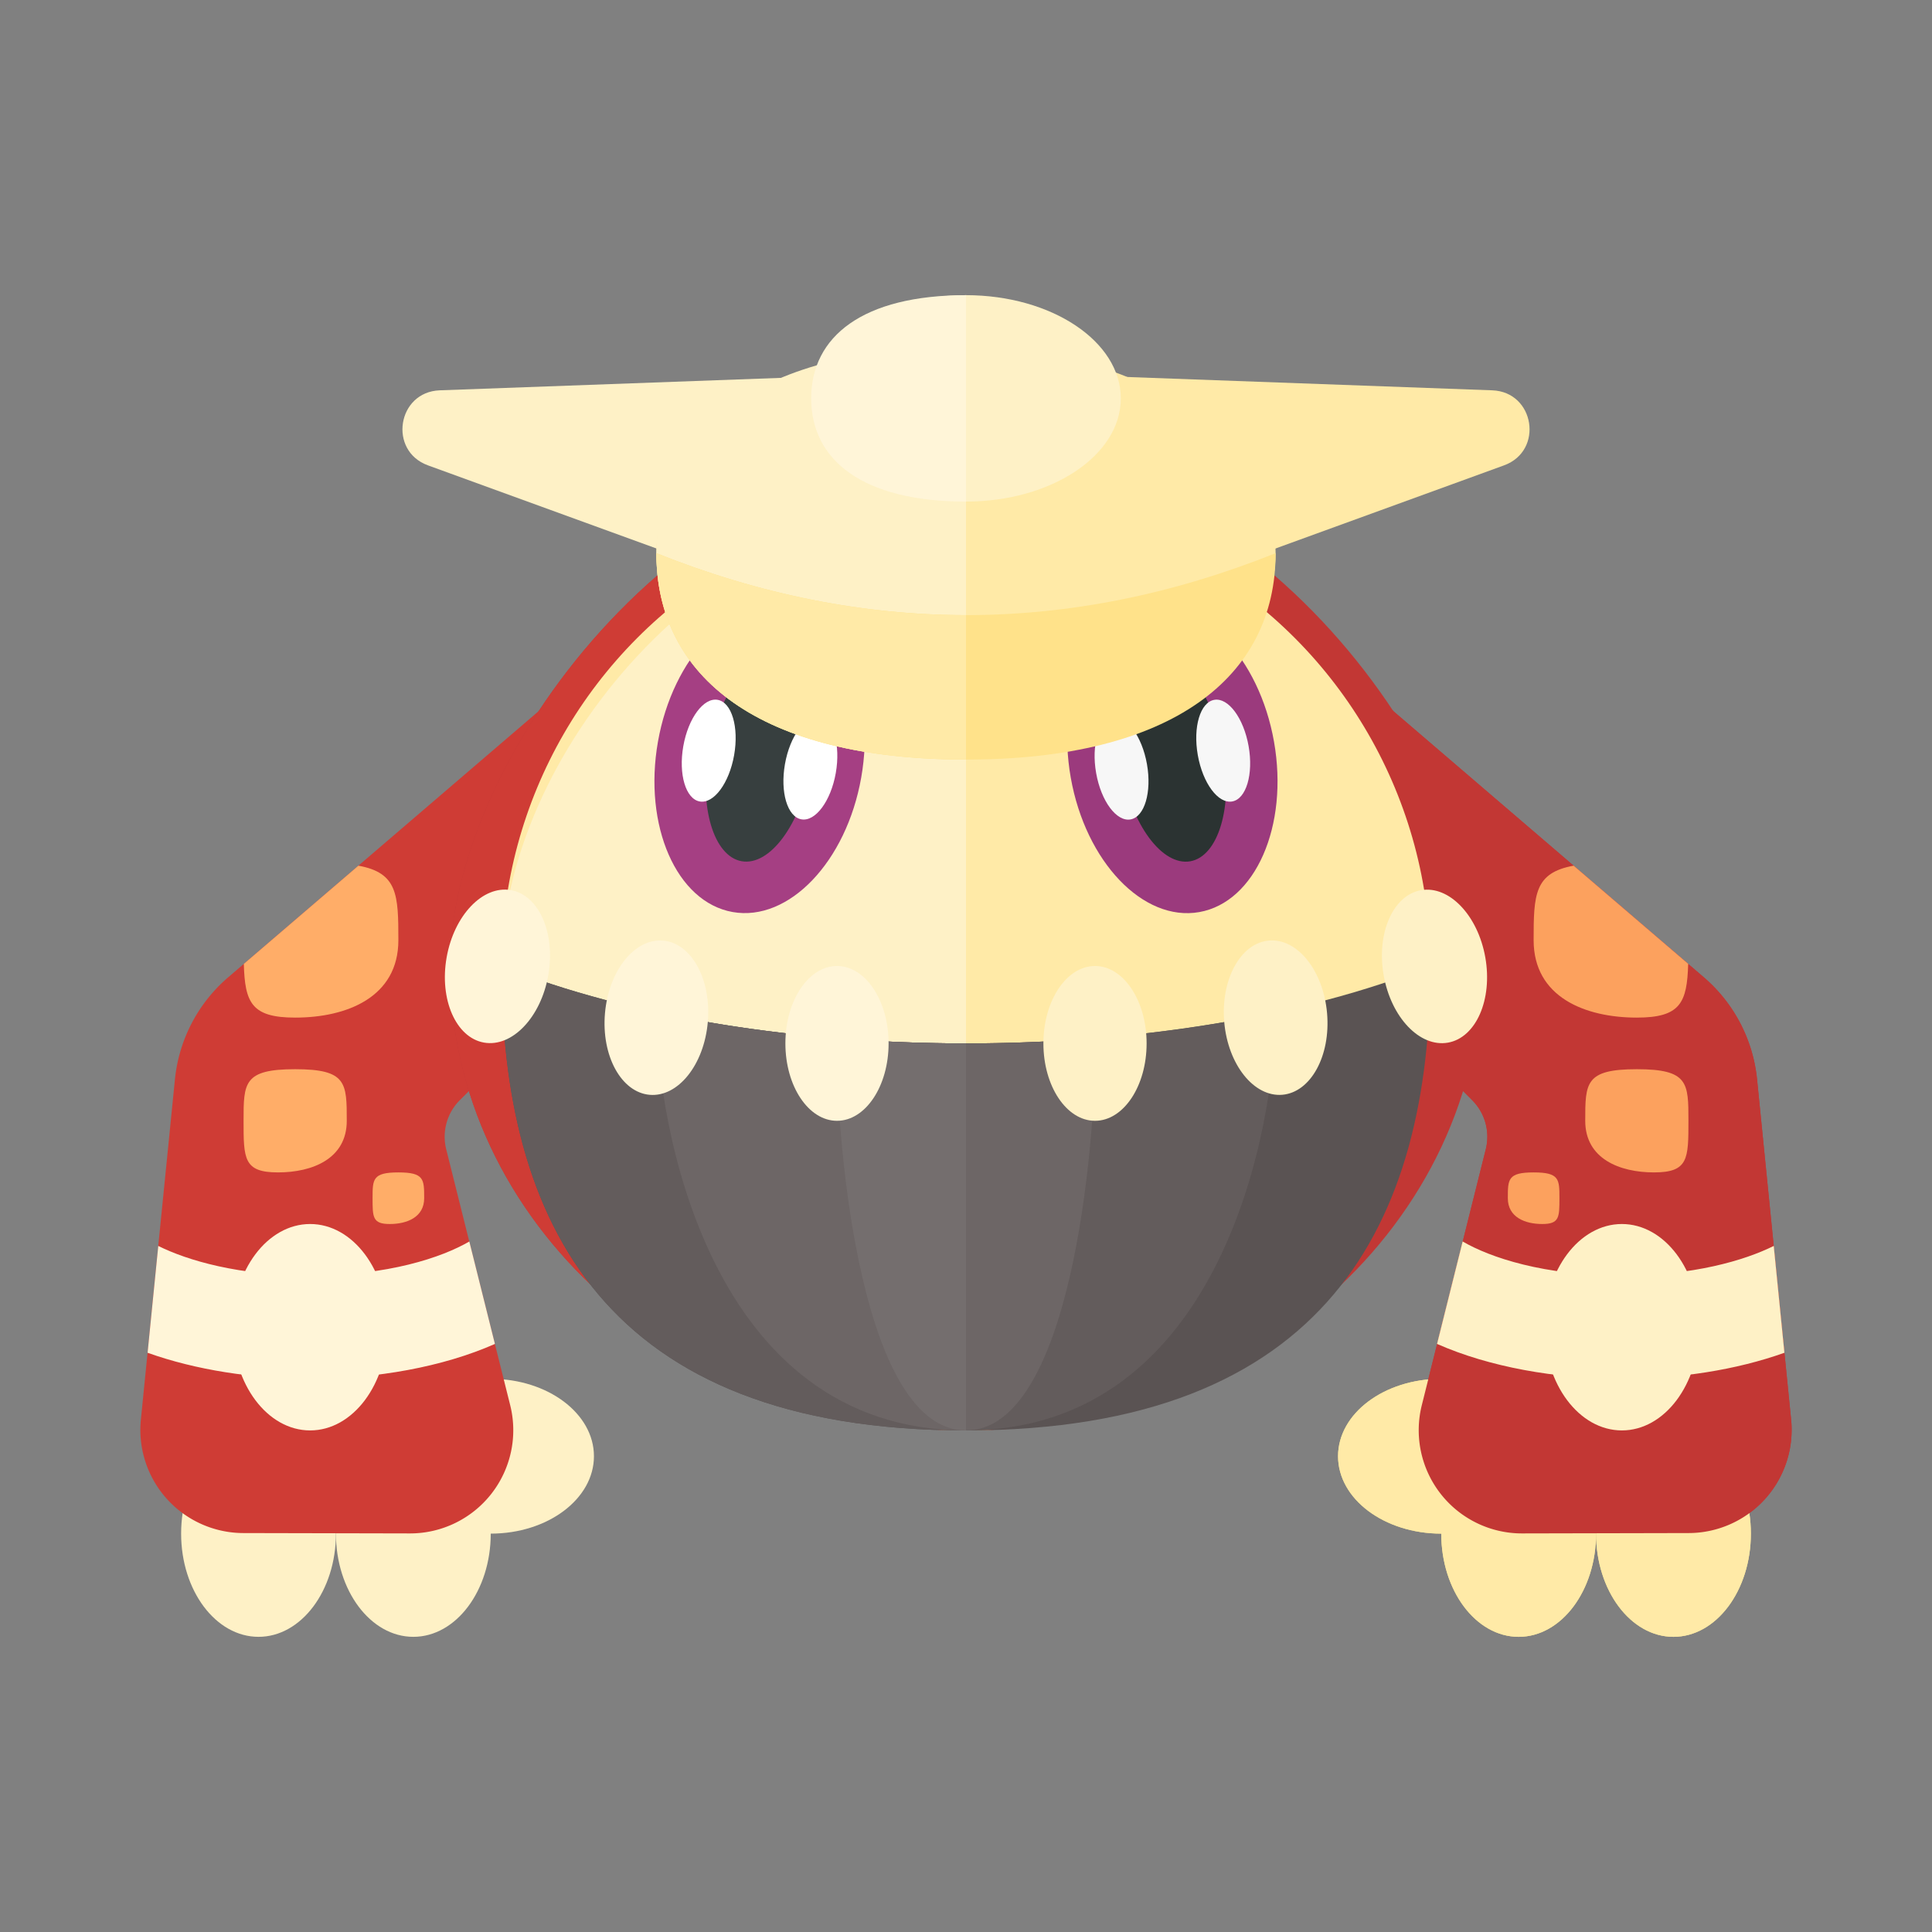 <svg xmlns="http://www.w3.org/2000/svg" width="100%" height="100%" viewBox="-2.72 -2.72 37.44 37.44"><rect x="-2.72" y="-2.72" width="37.44" height="37.44" fill="#808080" stroke="none"/><path fill="#FFEAA7" d="M17.923 4.542L19 9l7.427-2.702c.774-.282.594-1.424-.229-1.454l-8.275-.302z"/><path fill="#FEF1C6" d="M14.077 4.542L13 9 5.573 6.298c-.774-.282-.594-1.424.229-1.454l8.275-.302z"/><ellipse cx="29.71" cy="27" fill="#FFE28A" rx="1.5" ry="2"/><ellipse cx="26.71" cy="27" fill="#FFE28A" rx="1.5" ry="2"/><ellipse cx="25.21" cy="25.5" fill="#FFE28A" rx="2" ry="1.5"/><path fill="#C23734" d="M24.21 11l6.087 5.218a3 3 0 011.033 1.979l.66 6.593a2 2 0 01-1.986 2.199l-3.227.007a2 2 0 01-1.944-2.485l1.24-4.96a1.002 1.002 0 00-.263-.95l-.6-.6-1-7.001z"/><path fill="#FFE28A" d="M31.86 23.495c-.932.333-2.042.505-3.15.505-1.284 0-2.572-.23-3.581-.676l.496-1.985c.534.31 1.57.661 3.085.661 1.383 0 2.375-.293 2.943-.575l.207 2.07z"/><ellipse cx="28.71" cy="23" fill="#FFE28A" rx="1.5" ry="2"/><path fill="#FCA15E" d="M27.775 14.056c-.762.138-.775.563-.775 1.444 0 1.105 1 1.5 2 1.5.845 0 .974-.288.995-1.041l-2.22-1.903zM26.5 20.5c0 .368.333.5.667.5.333 0 .333-.132.333-.5s0-.5-.5-.5-.5.132-.5.5zM28 19c0 .736.667 1 1.333 1C30 20 30 19.736 30 19s0-1-1-1-1 .264-1 1z"/><ellipse cx="29.71" cy="27" fill="#FFEAA7" rx="1.5" ry="2"/><ellipse cx="26.71" cy="27" fill="#FFEAA7" rx="1.5" ry="2"/><ellipse cx="25.21" cy="25.5" fill="#FFEAA7" rx="2" ry="1.5"/><path fill="#C23734" d="M24.21 11l6.087 5.218a3 3 0 011.033 1.979l.66 6.593a2 2 0 01-1.986 2.199l-3.227.007a2 2 0 01-1.944-2.485l1.24-4.96a1.002 1.002 0 00-.263-.95l-.6-.6-1-7.001z"/><path fill="#FEF1C6" d="M31.86 23.495c-.932.333-2.042.505-3.15.505-1.284 0-2.572-.23-3.581-.676l.496-1.985c.534.31 1.57.661 3.085.661 1.383 0 2.375-.293 2.943-.575l.207 2.07z"/><ellipse cx="28.71" cy="23" fill="#FEF1C6" rx="1.5" ry="2"/><path fill="#FCA15E" d="M27.775 14.056c-.762.138-.775.563-.775 1.444 0 1.105 1 1.5 2 1.5.845 0 .974-.288.995-1.041l-2.22-1.903zM26.5 20.5c0 .368.333.5.667.5.333 0 .333-.132.333-.5s0-.5-.5-.5-.5.132-.5.5zM28 19c0 .736.667 1 1.333 1C30 20 30 19.736 30 19s0-1-1-1-1 .264-1 1z"/><ellipse cx="2.29" cy="27" fill="#FEF1C6" rx="1.5" ry="2"/><ellipse cx="5.29" cy="27" fill="#FEF1C6" rx="1.5" ry="2"/><ellipse cx="6.79" cy="25.5" fill="#FEF1C6" rx="2" ry="1.5"/><path fill="#CF3C35" d="M7.79 11l-6.087 5.218A3 3 0 00.67 18.197L.01 24.79a2 2 0 001.986 2.199l3.227.007a2 2 0 001.944-2.485l-1.24-4.96a1.002 1.002 0 01.263-.95l.6-.6 1-7.001z"/><path fill="#FFF5D8" d="M.14 23.495c.932.333 2.042.505 3.15.505 1.284 0 2.572-.23 3.581-.676l-.496-1.985c-.534.31-1.57.661-3.085.661-1.383 0-2.375-.293-2.943-.575l-.207 2.07z"/><ellipse cx="3.29" cy="23" fill="#FFF5D8" rx="1.5" ry="2"/><path fill="#FFAD68" d="M4.225 14.056c.762.138.775.563.775 1.444C5 16.605 4 17 3 17c-.845 0-.974-.288-.995-1.041l2.22-1.903zM5.5 20.5c0 .368-.333.5-.667.5-.333 0-.333-.132-.333-.5s0-.5.5-.5.5.132.5.5zM4 19c0 .736-.667 1-1.333 1S2 19.736 2 19s0-1 1-1 1 .264 1 1z"/><path fill="#C23734" d="M26 16c0 4.971-4.477 9-10 9S6 20.971 6 16c0-4 4.477-10 10-10s10 6 10 10z"/><path fill="#CF3C35" d="M16 25c-5.523 0-10-4.029-10-9 0-4 4.477-10 10-10v19z"/><circle cx="16" cy="16" r="9" fill="#FFEAA7"/><path fill="#FEF1C6" d="M16 25c-5.523 0-9-4.029-9-9 0-4 4-9 9-9v18z"/><path fill="#5A5353" d="M25 16c0 4.971-2 9-9 9s-9-4.029-9-9c2.5 1 5.75 1.5 9 1.5s6.5-.5 9-1.5z"/><path fill="#635C5C" d="M16 25c-7 0-9-4.029-9-9 2.5 1 5.75 1.5 9 1.5V25z"/><path fill="#6D6666" d="M16 25c-5 0-6-6-6-8.105 1.872.403 3.936.605 6 .605V25z"/><path fill="#746E6E" d="M16 25c-2 0-2.51-5.342-2.51-7.6.828.067 1.669.1 2.51.1V25z"/><path fill="#635C5C" d="M16 25c5 0 6-6 6-8.105-1.872.403-3.936.605-6 .605V25z"/><path fill="#6D6666" d="M16 25c2 0 2.51-5.342 2.51-7.6-.828.067-1.669.1-2.51.1V25z"/><ellipse cx="6.92" cy="16.007" fill="#FFF5D8" rx="1.5" ry="1" transform="rotate(-80.003 6.92 16.007)"/><ellipse cx="10" cy="17.002" fill="#FFF5D8" rx="1.5" ry="1" transform="rotate(-84.997 10 17.002)"/><ellipse cx="13.5" cy="17.5" fill="#FFF5D8" rx="1" ry="1.5"/><ellipse cx="25.08" cy="16.007" fill="#FEF1C6" rx="1" ry="1.5" transform="rotate(-10.003 25.086 16.013)"/><ellipse cx="22" cy="17.002" fill="#FEF1C6" rx="1" ry="1.5" transform="rotate(-4.997 21.99 16.992)"/><ellipse cx="18.5" cy="17.5" fill="#FEF1C6" rx="1" ry="1.5"/><ellipse cx="12" cy="12" fill="#A53F83" rx="3" ry="2" transform="rotate(-80.003 12 12)"/><ellipse cx="12" cy="12" fill="#373F3F" rx="2" ry="1" transform="rotate(-80.003 12 12)"/><ellipse cx="11.015" cy="11.826" fill="#FFF" rx="1" ry=".5" transform="rotate(-80.003 11.015 11.827)"/><ellipse cx="12.985" cy="12.174" fill="#FFF" rx="1" ry=".5" transform="rotate(-80.003 12.984 12.174)"/><ellipse cx="20" cy="12" fill="#9B3A7D" rx="2" ry="3" transform="rotate(-10.003 20.005 12.004)"/><ellipse cx="20" cy="12" fill="#2B3332" rx="1" ry="2" transform="rotate(-10.003 20.005 12.004)"/><ellipse cx="20.985" cy="11.826" fill="#F7F7F7" rx=".5" ry="1" transform="rotate(-10.003 20.99 11.83)"/><ellipse cx="19.015" cy="12.174" fill="#F7F7F7" rx=".5" ry="1" transform="rotate(-10.003 19.02 12.178)"/><ellipse cx="16" cy="8" fill="#FFEAA7" rx="6" ry="4"/><path fill="#FEF1C6" d="M16 12c-4 0-6-1.6-6-4s2-4 6-4v8z"/><path fill="#FFE28A" d="M22 8c0 2.4-2 4-6 4s-6-1.6-6-4c2 .8 4 1.2 6 1.2s4-.4 6-1.2z"/><path fill="#FFEAA7" d="M16 12c-4 0-6-1.6-6-4 2 .8 4 1.2 6 1.2V12z"/><ellipse cx="16" cy="5" fill="#FEF1C6" rx="3" ry="2"/><path fill="#FFF5D8" d="M16 7c-2 0-3-.8-3-2s1-2 3-2v4z"/></svg>